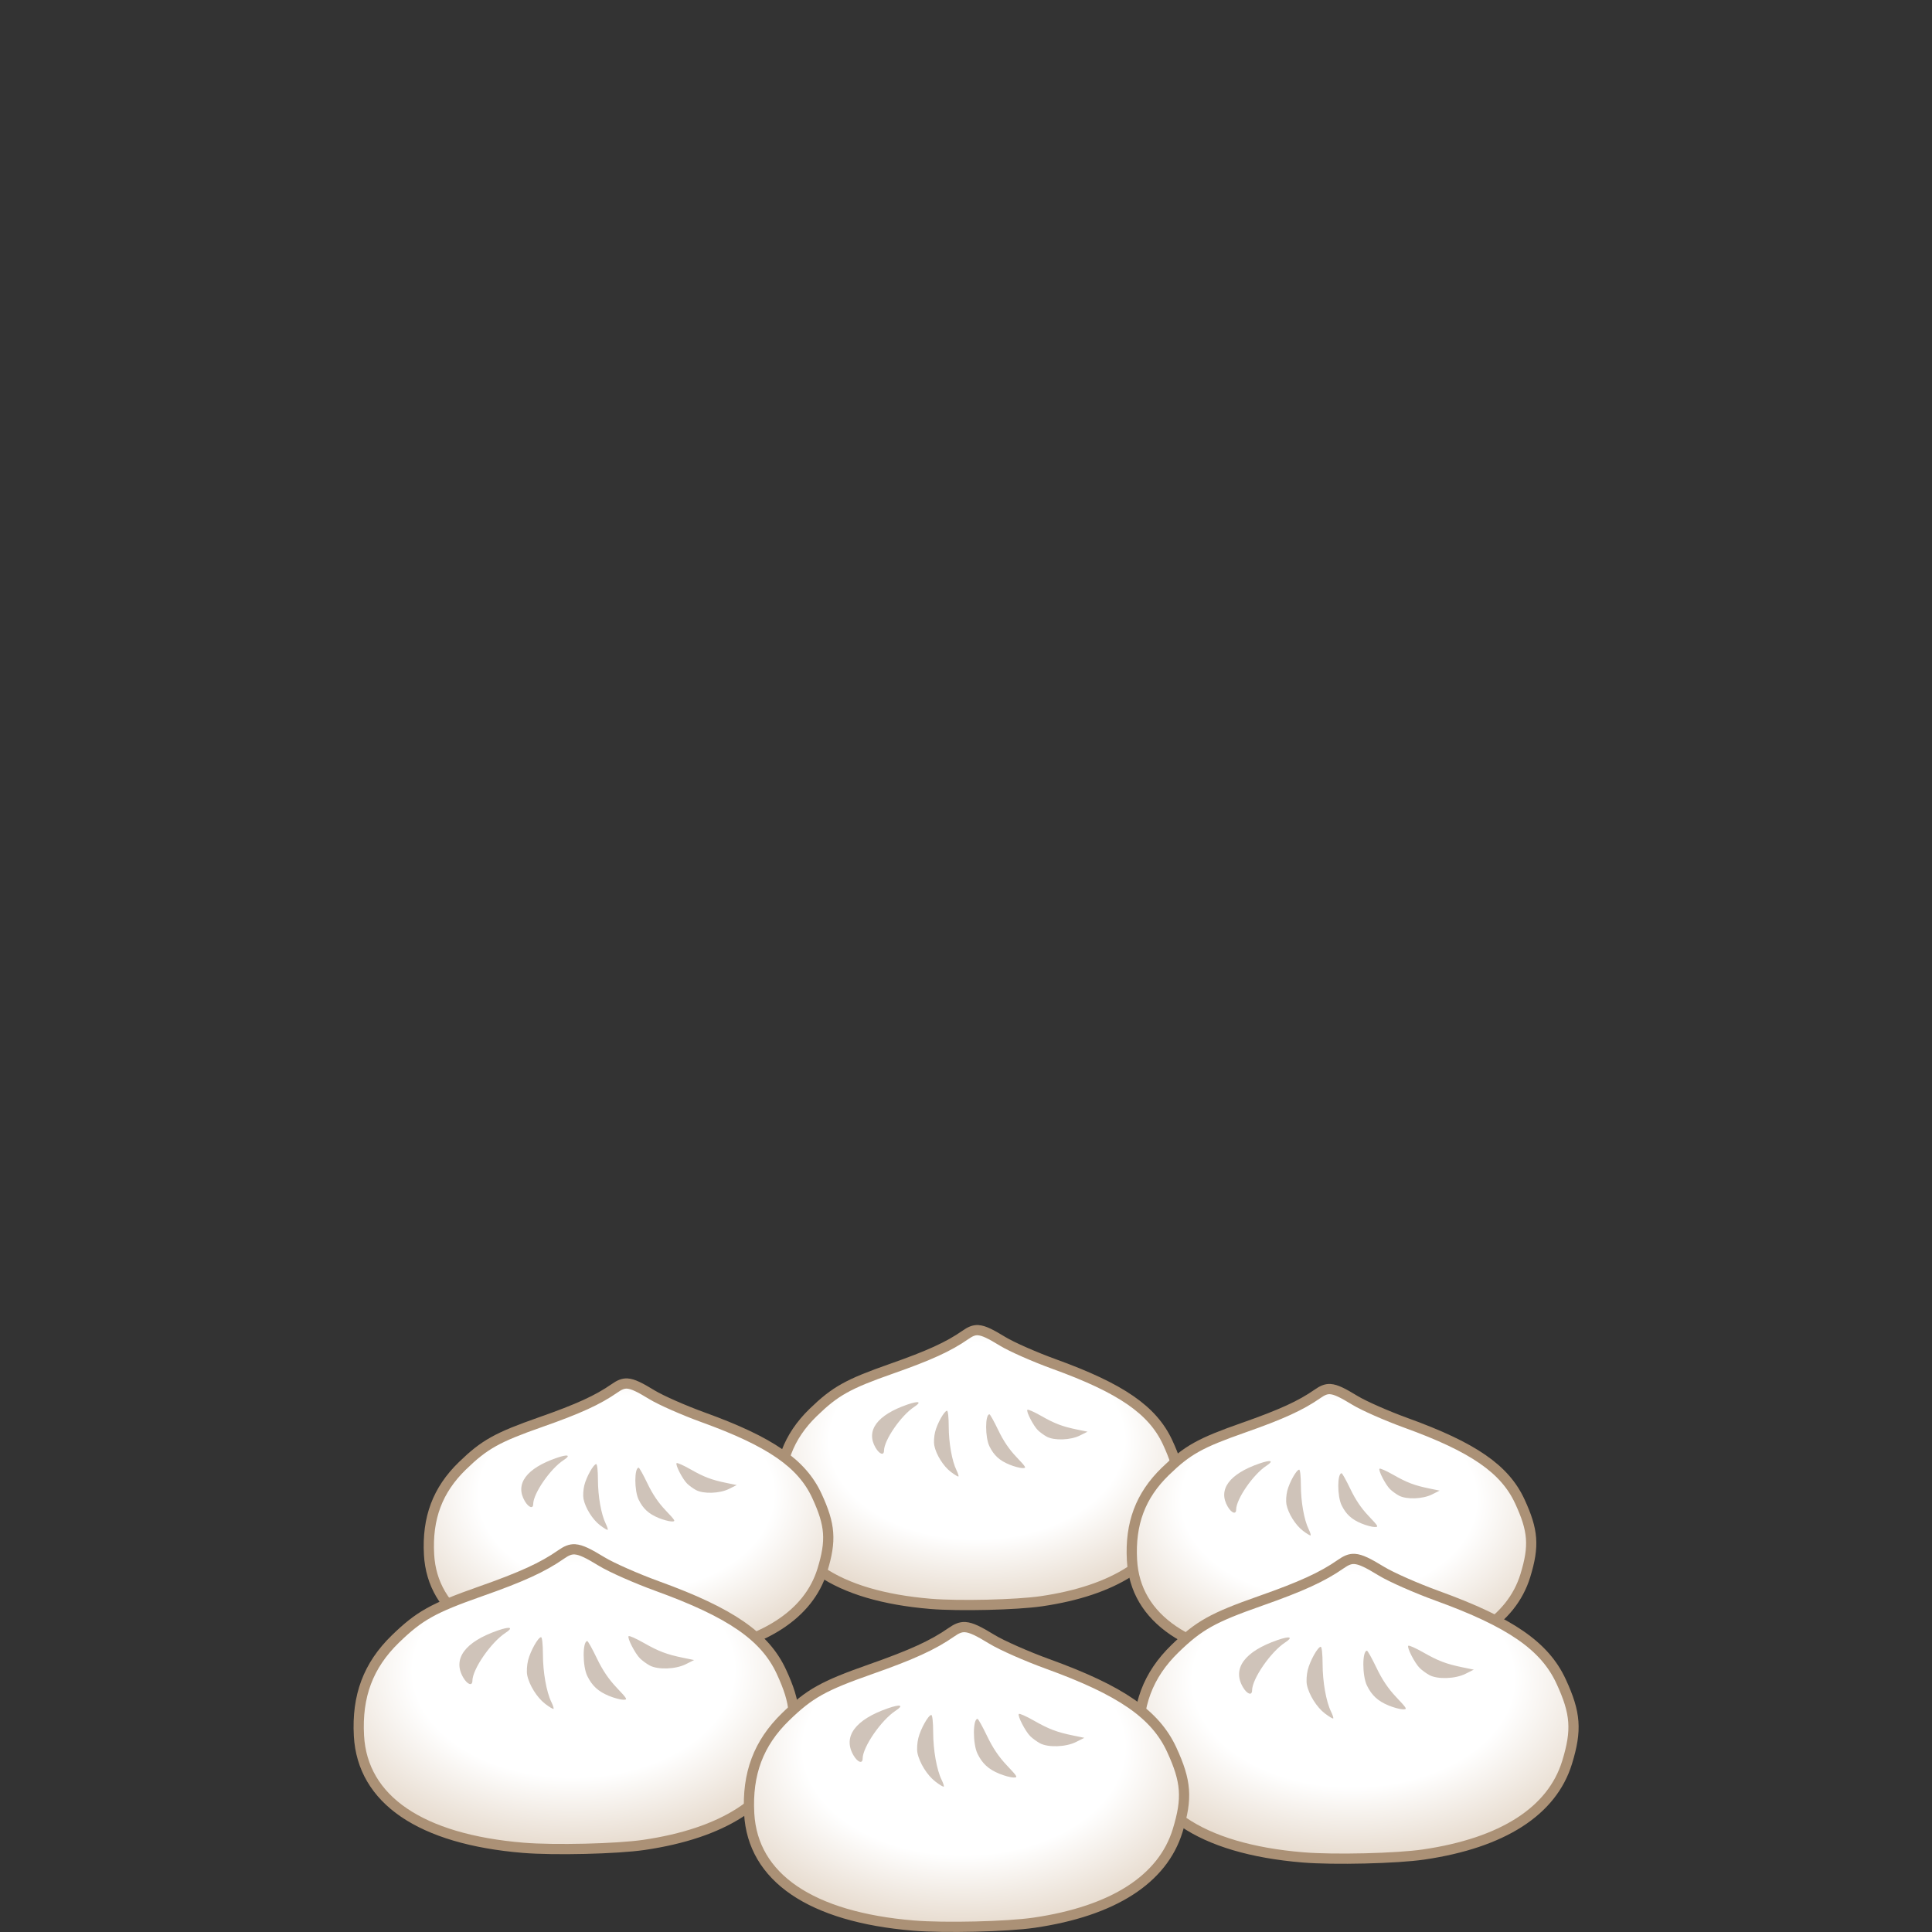 <?xml version="1.0" encoding="UTF-8" standalone="no"?>
<svg
   xmlns:osb="http://www.openswatchbook.org/uri/2009/osb"
   xmlns:dc="http://purl.org/dc/elements/1.1/"
   xmlns:cc="http://creativecommons.org/ns#"
   xmlns:rdf="http://www.w3.org/1999/02/22-rdf-syntax-ns#"
   xmlns:svg="http://www.w3.org/2000/svg"
   xmlns="http://www.w3.org/2000/svg"
   xmlns:xlink="http://www.w3.org/1999/xlink"
   xmlns:sodipodi="http://sodipodi.sourceforge.net/DTD/sodipodi-0.dtd"
   xmlns:inkscape="http://www.inkscape.org/namespaces/inkscape"
   width="100mm"
   height="100mm"
   viewBox="0 0 100 100"
   version="1.1"
   id="svg8"
   sodipodi:docname="bao-standalone.svg"
   inkscape:version="1.0.2 (e86c870879, 2021-01-15, custom)">
  <rect x="0" y="0" width="100" height="100" fill="#333333" stroke="none"/>
  <defs
     id="defs2">
    <linearGradient
       inkscape:collect="always"
       id="linearGradient189192">
      <stop
         style="stop-color:#ffffff;stop-opacity:1"
         offset="0"
         id="stop189188" />
      <stop
         style="stop-color:#ffffff;stop-opacity:1"
         offset="0.374"
         id="stop189196" />
      <stop
         style="stop-color:#c3a686;stop-opacity:1"
         offset="1"
         id="stop189190" />
    </linearGradient>
    <linearGradient
       id="linearGradient189162"
       osb:paint="solid">
      <stop
         style="stop-color:#999999;stop-opacity:1;"
         offset="0"
         id="stop189160" />
    </linearGradient>
    <linearGradient
       id="linearGradient187222"
       osb:paint="solid">
      <stop
         style="stop-color:#999999;stop-opacity:1;"
         offset="0"
         id="stop187220" />
    </linearGradient>
    <radialGradient
       inkscape:collect="always"
       xlink:href="#linearGradient189192"
       id="radialGradient189194"
       cx="115.929"
       cy="41.872"
       fx="115.929"
       fy="41.872"
       r="11.521"
       gradientTransform="matrix(-1.93,0.012,-0.008,-1.286,340.745,91.042)"
       gradientUnits="userSpaceOnUse" />
    <radialGradient
       inkscape:collect="always"
       xlink:href="#linearGradient189192"
       id="radialGradient189360"
       gradientUnits="userSpaceOnUse"
       gradientTransform="matrix(-1.93,0.012,-0.008,-1.286,340.745,91.042)"
       cx="115.929"
       cy="41.872"
       fx="115.929"
       fy="41.872"
       r="11.521" />
    <radialGradient
       inkscape:collect="always"
       xlink:href="#linearGradient189192"
       id="radialGradient189360-8"
       gradientUnits="userSpaceOnUse"
       gradientTransform="matrix(-1.93,0.012,-0.008,-1.286,340.745,91.042)"
       cx="115.929"
       cy="41.872"
       fx="115.929"
       fy="41.872"
       r="11.521" />
    <radialGradient
       inkscape:collect="always"
       xlink:href="#linearGradient189192"
       id="radialGradient189360-9"
       gradientUnits="userSpaceOnUse"
       gradientTransform="matrix(-1.93,0.012,-0.008,-1.286,340.745,91.042)"
       cx="115.929"
       cy="41.872"
       fx="115.929"
       fy="41.872"
       r="11.521" />
    <radialGradient
       inkscape:collect="always"
       xlink:href="#linearGradient189192"
       id="radialGradient189360-8-2"
       gradientUnits="userSpaceOnUse"
       gradientTransform="matrix(-1.93,0.012,-0.008,-1.286,340.745,91.042)"
       cx="115.929"
       cy="41.872"
       fx="115.929"
       fy="41.872"
       r="11.521" />
    <radialGradient
       inkscape:collect="always"
       xlink:href="#linearGradient189192"
       id="radialGradient189360-8-2-7"
       gradientUnits="userSpaceOnUse"
       gradientTransform="matrix(-1.93,0.012,-0.008,-1.286,340.745,91.042)"
       cx="115.929"
       cy="41.872"
       fx="115.929"
       fy="41.872"
       r="11.521" />
    <radialGradient
       inkscape:collect="always"
       xlink:href="#linearGradient189192"
       id="radialGradient189360-8-2-7-1"
       gradientUnits="userSpaceOnUse"
       gradientTransform="matrix(-1.93,0.012,-0.008,-1.286,340.745,91.042)"
       cx="115.929"
       cy="41.872"
       fx="115.929"
       fy="41.872"
       r="11.521" />
  </defs>
  <sodipodi:namedview
     id="base"
     pagecolor="#ffffff"
     bordercolor="#666666"
     borderopacity="1.0"
     inkscape:pageopacity="0.0"
     inkscape:pageshadow="2"
     inkscape:zoom="2.8284272"
     inkscape:cx="148.91084"
     inkscape:cy="286.42905"
     inkscape:document-units="mm"
     inkscape:current-layer="layer1"
     inkscape:document-rotation="0"
     showgrid="false"
     inkscape:window-width="2560"
     inkscape:window-height="1387"
     inkscape:window-x="-8"
     inkscape:window-y="-8"
     inkscape:window-maximized="1" />
  <g
     inkscape:label="Layer 1"
     inkscape:groupmode="layer"
     id="layer1">
    <g
       id="g186765-7"
       transform="translate(18.703,2.614)" />
    <g
       id="g189217"
       transform="translate(1.098,39.581)">
      <g
         id="g189311-0-2-2-7"
         transform="matrix(0.918,0,0,0.917,-57.632,-0.381)"
         style="stroke-width:1.09">
        <path
           id="path186342-6-8-6-3-7-6-5-5-6"
           style="mix-blend-mode:normal;fill:url(#radialGradient189360-8-2-7-1);fill-opacity:1;fill-rule:nonzero;stroke:#ab9176;stroke-width:0.577;stroke-linecap:round;stroke-linejoin:round;stroke-miterlimit:4;stroke-dasharray:none;stroke-opacity:1"
           d="m 116.735,32.333 c -0.247,-0.014 -0.45,0.08 -0.716,0.266 -0.948,0.662 -2.041,1.162 -4.178,1.913 -2.451,0.861 -3.168,1.263 -4.406,2.466 -1.4,1.361 -1.995,2.944 -1.881,5.007 0.182,3.306 3.191,5.357 8.506,5.797 1.6,0.133 4.851,0.055 6.242,-0.149 4.093,-0.6 6.654,-2.244 7.429,-4.768 0.514,-1.675 0.449,-2.551 -0.311,-4.195 -0.844,-1.826 -2.622,-3.055 -6.404,-4.426 -1.087,-0.394 -2.388,-0.968 -2.891,-1.275 -0.684,-0.418 -1.072,-0.616 -1.39,-0.635 z"
           sodipodi:nodetypes="sssssscsssss" />
        <g
           id="g186340-12-8-8-1-3-7-9"
           transform="matrix(0.363,0,0,0.383,-20.176,9.05)"
           style="stroke-width:2.925">
          <path
             style="fill:#cfc3b9;stroke-width:2.925"
             d="m 372.917,81.672 c -1.164,-0.843 -2.282,-2.541 -2.564,-3.893 -0.096,-0.461 -0.039,-1.354 0.126,-1.984 0.329,-1.256 1.438,-3.131 1.852,-3.131 0.151,0 0.262,0.973 0.265,2.315 0.004,2.427 0.502,5.092 1.206,6.454 0.229,0.443 0.367,0.855 0.307,0.915 -0.06,0.06 -0.597,-0.243 -1.192,-0.675 z m 9.098,-1.072 c -1.535,-0.6 -2.413,-1.365 -3.098,-2.701 -0.684,-1.334 -0.68,-4.707 0.005,-4.707 0.103,0 0.715,1.042 1.359,2.315 0.817,1.614 1.671,2.816 2.822,3.969 1.564,1.567 1.612,1.653 0.927,1.641 -0.397,-0.007 -1.305,-0.24 -2.016,-0.518 z M 361.237,78.122 c -1.558,-2.52 0.233,-4.829 4.941,-6.37 1.766,-0.578 2.286,-0.419 1.076,0.33 -2.05,1.267 -4.704,4.91 -4.712,6.469 -0.004,0.759 -0.714,0.526 -1.304,-0.428 z m 26.569,-1.642 c -0.437,-0.227 -1.051,-0.653 -1.365,-0.947 -0.707,-0.662 -1.854,-2.782 -1.628,-3.008 0.091,-0.092 1.04,0.306 2.109,0.883 2.161,1.168 3.306,1.581 5.646,2.036 l 1.587,0.309 -1.191,0.566 c -1.454,0.69 -3.989,0.77 -5.159,0.161 z"
             id="path186334-8-4-8-5-2-2-1-3"
             sodipodi:nodetypes="ssssssssssssssssssscsssssscss" />
        </g>
      </g>
      <g
         id="g189311-0-2-2"
         transform="matrix(0.918,0,0,0.917,-39.405,2.669)"
         style="stroke-width:1.09">
        <path
           id="path186342-6-8-6-3-7-6-5-5"
           style="mix-blend-mode:normal;fill:url(#radialGradient189360-8-2-7);fill-opacity:1;fill-rule:nonzero;stroke:#ab9176;stroke-width:0.577;stroke-linecap:round;stroke-linejoin:round;stroke-miterlimit:4;stroke-dasharray:none;stroke-opacity:1"
           d="m 116.735,32.333 c -0.247,-0.014 -0.45,0.08 -0.716,0.266 -0.948,0.662 -2.041,1.162 -4.178,1.913 -2.451,0.861 -3.168,1.263 -4.406,2.466 -1.4,1.361 -1.995,2.944 -1.881,5.007 0.182,3.306 3.191,5.357 8.506,5.797 1.6,0.133 4.851,0.055 6.242,-0.149 4.093,-0.6 6.654,-2.244 7.429,-4.768 0.514,-1.675 0.449,-2.551 -0.311,-4.195 -0.844,-1.826 -2.622,-3.055 -6.404,-4.426 -1.087,-0.394 -2.388,-0.968 -2.891,-1.275 -0.684,-0.418 -1.072,-0.616 -1.39,-0.635 z"
           sodipodi:nodetypes="sssssscsssss" />
        <g
           id="g186340-12-8-8-1-3-7"
           transform="matrix(0.363,0,0,0.383,-20.176,9.05)"
           style="stroke-width:2.925">
          <path
             style="fill:#cfc3b9;stroke-width:2.925"
             d="m 372.917,81.672 c -1.164,-0.843 -2.282,-2.541 -2.564,-3.893 -0.096,-0.461 -0.039,-1.354 0.126,-1.984 0.329,-1.256 1.438,-3.131 1.852,-3.131 0.151,0 0.262,0.973 0.265,2.315 0.004,2.427 0.502,5.092 1.206,6.454 0.229,0.443 0.367,0.855 0.307,0.915 -0.06,0.06 -0.597,-0.243 -1.192,-0.675 z m 9.098,-1.072 c -1.535,-0.6 -2.413,-1.365 -3.098,-2.701 -0.684,-1.334 -0.68,-4.707 0.005,-4.707 0.103,0 0.715,1.042 1.359,2.315 0.817,1.614 1.671,2.816 2.822,3.969 1.564,1.567 1.612,1.653 0.927,1.641 -0.397,-0.007 -1.305,-0.24 -2.016,-0.518 z M 361.237,78.122 c -1.558,-2.52 0.233,-4.829 4.941,-6.37 1.766,-0.578 2.286,-0.419 1.076,0.33 -2.05,1.267 -4.704,4.91 -4.712,6.469 -0.004,0.759 -0.714,0.526 -1.304,-0.428 z m 26.569,-1.642 c -0.437,-0.227 -1.051,-0.653 -1.365,-0.947 -0.707,-0.662 -1.854,-2.782 -1.628,-3.008 0.091,-0.092 1.04,0.306 2.109,0.883 2.161,1.168 3.306,1.581 5.646,2.036 l 1.587,0.309 -1.191,0.566 c -1.454,0.69 -3.989,0.77 -5.159,0.161 z"
             id="path186334-8-4-8-5-2-2-1"
             sodipodi:nodetypes="ssssssssssssssssssscsssssscss" />
        </g>
      </g>
      <g
         id="g189311-0"
         transform="translate(-47.717,8.776)">
        <path
           id="path186342-6-8-6-3-7-6"
           style="mix-blend-mode:normal;fill:url(#radialGradient189360-8);fill-opacity:1;fill-rule:nonzero;stroke:#ab9176;stroke-width:0.529;stroke-linecap:round;stroke-linejoin:round;stroke-miterlimit:4;stroke-dasharray:none;stroke-opacity:1"
           d="m 116.735,32.333 c -0.247,-0.014 -0.45,0.08 -0.716,0.266 -0.948,0.662 -2.041,1.162 -4.178,1.913 -2.451,0.861 -3.168,1.263 -4.406,2.466 -1.4,1.361 -1.995,2.944 -1.881,5.007 0.182,3.306 3.191,5.357 8.506,5.797 1.6,0.133 4.851,0.055 6.242,-0.149 4.093,-0.6 6.654,-2.244 7.429,-4.768 0.514,-1.675 0.449,-2.551 -0.311,-4.195 -0.844,-1.826 -2.622,-3.055 -6.404,-4.426 -1.087,-0.394 -2.388,-0.968 -2.891,-1.275 -0.684,-0.418 -1.072,-0.616 -1.39,-0.635 z"
           sodipodi:nodetypes="sssssscsssss" />
        <g
           id="g186340-12-8-8-1"
           transform="matrix(0.363,0,0,0.383,-20.176,9.05)"
           style="stroke-width:2.684">
          <path
             style="fill:#cfc3b9;stroke-width:2.684"
             d="m 372.917,81.672 c -1.164,-0.843 -2.282,-2.541 -2.564,-3.893 -0.096,-0.461 -0.039,-1.354 0.126,-1.984 0.329,-1.256 1.438,-3.131 1.852,-3.131 0.151,0 0.262,0.973 0.265,2.315 0.004,2.427 0.502,5.092 1.206,6.454 0.229,0.443 0.367,0.855 0.307,0.915 -0.06,0.06 -0.597,-0.243 -1.192,-0.675 z m 9.098,-1.072 c -1.535,-0.6 -2.413,-1.365 -3.098,-2.701 -0.684,-1.334 -0.68,-4.707 0.005,-4.707 0.103,0 0.715,1.042 1.359,2.315 0.817,1.614 1.671,2.816 2.822,3.969 1.564,1.567 1.612,1.653 0.927,1.641 -0.397,-0.007 -1.305,-0.24 -2.016,-0.518 z M 361.237,78.122 c -1.558,-2.52 0.233,-4.829 4.941,-6.37 1.766,-0.578 2.286,-0.419 1.076,0.33 -2.05,1.267 -4.704,4.91 -4.712,6.469 -0.004,0.759 -0.714,0.526 -1.304,-0.428 z m 26.569,-1.642 c -0.437,-0.227 -1.051,-0.653 -1.365,-0.947 -0.707,-0.662 -1.854,-2.782 -1.628,-3.008 0.091,-0.092 1.04,0.306 2.109,0.883 2.161,1.168 3.306,1.581 5.646,2.036 l 1.587,0.309 -1.191,0.566 c -1.454,0.69 -3.989,0.77 -5.159,0.161 z"
             id="path186334-8-4-8-5-2"
             sodipodi:nodetypes="ssssssssssssssssssscsssssscss" />
        </g>
      </g>
      <g
         id="g189311-0-2"
         transform="matrix(0.918,0,0,0.917,-75.789,2.381)"
         style="stroke-width:1.09">
        <path
           id="path186342-6-8-6-3-7-6-5"
           style="mix-blend-mode:normal;fill:url(#radialGradient189360-8-2);fill-opacity:1;fill-rule:nonzero;stroke:#ab9176;stroke-width:0.577;stroke-linecap:round;stroke-linejoin:round;stroke-miterlimit:4;stroke-dasharray:none;stroke-opacity:1"
           d="m 116.735,32.333 c -0.247,-0.014 -0.45,0.08 -0.716,0.266 -0.948,0.662 -2.041,1.162 -4.178,1.913 -2.451,0.861 -3.168,1.263 -4.406,2.466 -1.4,1.361 -1.995,2.944 -1.881,5.007 0.182,3.306 3.191,5.357 8.506,5.797 1.6,0.133 4.851,0.055 6.242,-0.149 4.093,-0.6 6.654,-2.244 7.429,-4.768 0.514,-1.675 0.449,-2.551 -0.311,-4.195 -0.844,-1.826 -2.622,-3.055 -6.404,-4.426 -1.087,-0.394 -2.388,-0.968 -2.891,-1.275 -0.684,-0.418 -1.072,-0.616 -1.39,-0.635 z"
           sodipodi:nodetypes="sssssscsssss" />
        <g
           id="g186340-12-8-8-1-3"
           transform="matrix(0.363,0,0,0.383,-20.176,9.05)"
           style="stroke-width:2.925">
          <path
             style="fill:#cfc3b9;stroke-width:2.925"
             d="m 372.917,81.672 c -1.164,-0.843 -2.282,-2.541 -2.564,-3.893 -0.096,-0.461 -0.039,-1.354 0.126,-1.984 0.329,-1.256 1.438,-3.131 1.852,-3.131 0.151,0 0.262,0.973 0.265,2.315 0.004,2.427 0.502,5.092 1.206,6.454 0.229,0.443 0.367,0.855 0.307,0.915 -0.06,0.06 -0.597,-0.243 -1.192,-0.675 z m 9.098,-1.072 c -1.535,-0.6 -2.413,-1.365 -3.098,-2.701 -0.684,-1.334 -0.68,-4.707 0.005,-4.707 0.103,0 0.715,1.042 1.359,2.315 0.817,1.614 1.671,2.816 2.822,3.969 1.564,1.567 1.612,1.653 0.927,1.641 -0.397,-0.007 -1.305,-0.24 -2.016,-0.518 z M 361.237,78.122 c -1.558,-2.52 0.233,-4.829 4.941,-6.37 1.766,-0.578 2.286,-0.419 1.076,0.33 -2.05,1.267 -4.704,4.91 -4.712,6.469 -0.004,0.759 -0.714,0.526 -1.304,-0.428 z m 26.569,-1.642 c -0.437,-0.227 -1.051,-0.653 -1.365,-0.947 -0.707,-0.662 -1.854,-2.782 -1.628,-3.008 0.091,-0.092 1.04,0.306 2.109,0.883 2.161,1.168 3.306,1.581 5.646,2.036 l 1.587,0.309 -1.191,0.566 c -1.454,0.69 -3.989,0.77 -5.159,0.161 z"
             id="path186334-8-4-8-5-2-2"
             sodipodi:nodetypes="ssssssssssssssssssscsssssscss" />
        </g>
      </g>
      <g
         id="g189311-2"
         transform="translate(-88.073,8.279)">
        <path
           id="path186342-6-8-6-3-7-1"
           style="mix-blend-mode:normal;fill:url(#radialGradient189360-9);fill-opacity:1;fill-rule:nonzero;stroke:#ab9176;stroke-width:0.529;stroke-linecap:round;stroke-linejoin:round;stroke-miterlimit:4;stroke-dasharray:none;stroke-opacity:1"
           d="m 116.735,32.333 c -0.247,-0.014 -0.45,0.08 -0.716,0.266 -0.948,0.662 -2.041,1.162 -4.178,1.913 -2.451,0.861 -3.168,1.263 -4.406,2.466 -1.4,1.361 -1.995,2.944 -1.881,5.007 0.182,3.306 3.191,5.357 8.506,5.797 1.6,0.133 4.851,0.055 6.242,-0.149 4.093,-0.6 6.654,-2.244 7.429,-4.768 0.514,-1.675 0.449,-2.551 -0.311,-4.195 -0.844,-1.826 -2.622,-3.055 -6.404,-4.426 -1.087,-0.394 -2.388,-0.968 -2.891,-1.275 -0.684,-0.418 -1.072,-0.616 -1.39,-0.635 z"
           sodipodi:nodetypes="sssssscsssss" />
        <g
           id="g186340-12-8-8-0"
           transform="matrix(0.363,0,0,0.383,-20.176,9.05)"
           style="stroke-width:2.684">
          <path
             style="fill:#cfc3b9;stroke-width:2.684"
             d="m 372.917,81.672 c -1.164,-0.843 -2.282,-2.541 -2.564,-3.893 -0.096,-0.461 -0.039,-1.354 0.126,-1.984 0.329,-1.256 1.438,-3.131 1.852,-3.131 0.151,0 0.262,0.973 0.265,2.315 0.004,2.427 0.502,5.092 1.206,6.454 0.229,0.443 0.367,0.855 0.307,0.915 -0.06,0.06 -0.597,-0.243 -1.192,-0.675 z m 9.098,-1.072 c -1.535,-0.6 -2.413,-1.365 -3.098,-2.701 -0.684,-1.334 -0.68,-4.707 0.005,-4.707 0.103,0 0.715,1.042 1.359,2.315 0.817,1.614 1.671,2.816 2.822,3.969 1.564,1.567 1.612,1.653 0.927,1.641 -0.397,-0.007 -1.305,-0.24 -2.016,-0.518 z M 361.237,78.122 c -1.558,-2.52 0.233,-4.829 4.941,-6.37 1.766,-0.578 2.286,-0.419 1.076,0.33 -2.05,1.267 -4.704,4.91 -4.712,6.469 -0.004,0.759 -0.714,0.526 -1.304,-0.428 z m 26.569,-1.642 c -0.437,-0.227 -1.051,-0.653 -1.365,-0.947 -0.707,-0.662 -1.854,-2.782 -1.628,-3.008 0.091,-0.092 1.04,0.306 2.109,0.883 2.161,1.168 3.306,1.581 5.646,2.036 l 1.587,0.309 -1.191,0.566 c -1.454,0.69 -3.989,0.77 -5.159,0.161 z"
             id="path186334-8-4-8-5-4"
             sodipodi:nodetypes="ssssssssssssssssssscsssssscss" />
        </g>
      </g>
      <g
         id="g189311"
         transform="translate(-67.874,12.305)">
        <path
           id="path186342-6-8-6-3-7"
           style="mix-blend-mode:normal;fill:url(#radialGradient189360);fill-opacity:1;fill-rule:nonzero;stroke:#ab9176;stroke-width:0.529;stroke-linecap:round;stroke-linejoin:round;stroke-miterlimit:4;stroke-dasharray:none;stroke-opacity:1"
           d="m 116.735,32.333 c -0.247,-0.014 -0.45,0.08 -0.716,0.266 -0.948,0.662 -2.041,1.162 -4.178,1.913 -2.451,0.861 -3.168,1.263 -4.406,2.466 -1.4,1.361 -1.995,2.944 -1.881,5.007 0.182,3.306 3.191,5.357 8.506,5.797 1.6,0.133 4.851,0.055 6.242,-0.149 4.093,-0.6 6.654,-2.244 7.429,-4.768 0.514,-1.675 0.449,-2.551 -0.311,-4.195 -0.844,-1.826 -2.622,-3.055 -6.404,-4.426 -1.087,-0.394 -2.388,-0.968 -2.891,-1.275 -0.684,-0.418 -1.072,-0.616 -1.39,-0.635 z"
           sodipodi:nodetypes="sssssscsssss" />
        <g
           id="g186340-12-8-8"
           transform="matrix(0.363,0,0,0.383,-20.176,9.05)"
           style="stroke-width:2.684">
          <path
             style="fill:#cfc3b9;stroke-width:2.684"
             d="m 372.917,81.672 c -1.164,-0.843 -2.282,-2.541 -2.564,-3.893 -0.096,-0.461 -0.039,-1.354 0.126,-1.984 0.329,-1.256 1.438,-3.131 1.852,-3.131 0.151,0 0.262,0.973 0.265,2.315 0.004,2.427 0.502,5.092 1.206,6.454 0.229,0.443 0.367,0.855 0.307,0.915 -0.06,0.06 -0.597,-0.243 -1.192,-0.675 z m 9.098,-1.072 c -1.535,-0.6 -2.413,-1.365 -3.098,-2.701 -0.684,-1.334 -0.68,-4.707 0.005,-4.707 0.103,0 0.715,1.042 1.359,2.315 0.817,1.614 1.671,2.816 2.822,3.969 1.564,1.567 1.612,1.653 0.927,1.641 -0.397,-0.007 -1.305,-0.24 -2.016,-0.518 z M 361.237,78.122 c -1.558,-2.52 0.233,-4.829 4.941,-6.37 1.766,-0.578 2.286,-0.419 1.076,0.33 -2.05,1.267 -4.704,4.91 -4.712,6.469 -0.004,0.759 -0.714,0.526 -1.304,-0.428 z m 26.569,-1.642 c -0.437,-0.227 -1.051,-0.653 -1.365,-0.947 -0.707,-0.662 -1.854,-2.782 -1.628,-3.008 0.091,-0.092 1.04,0.306 2.109,0.883 2.161,1.168 3.306,1.581 5.646,2.036 l 1.587,0.309 -1.191,0.566 c -1.454,0.69 -3.989,0.77 -5.159,0.161 z"
             id="path186334-8-4-8-5"
             sodipodi:nodetypes="ssssssssssssssssssscsssssscss" />
        </g>
      </g>
    </g>
  </g>
</svg>
